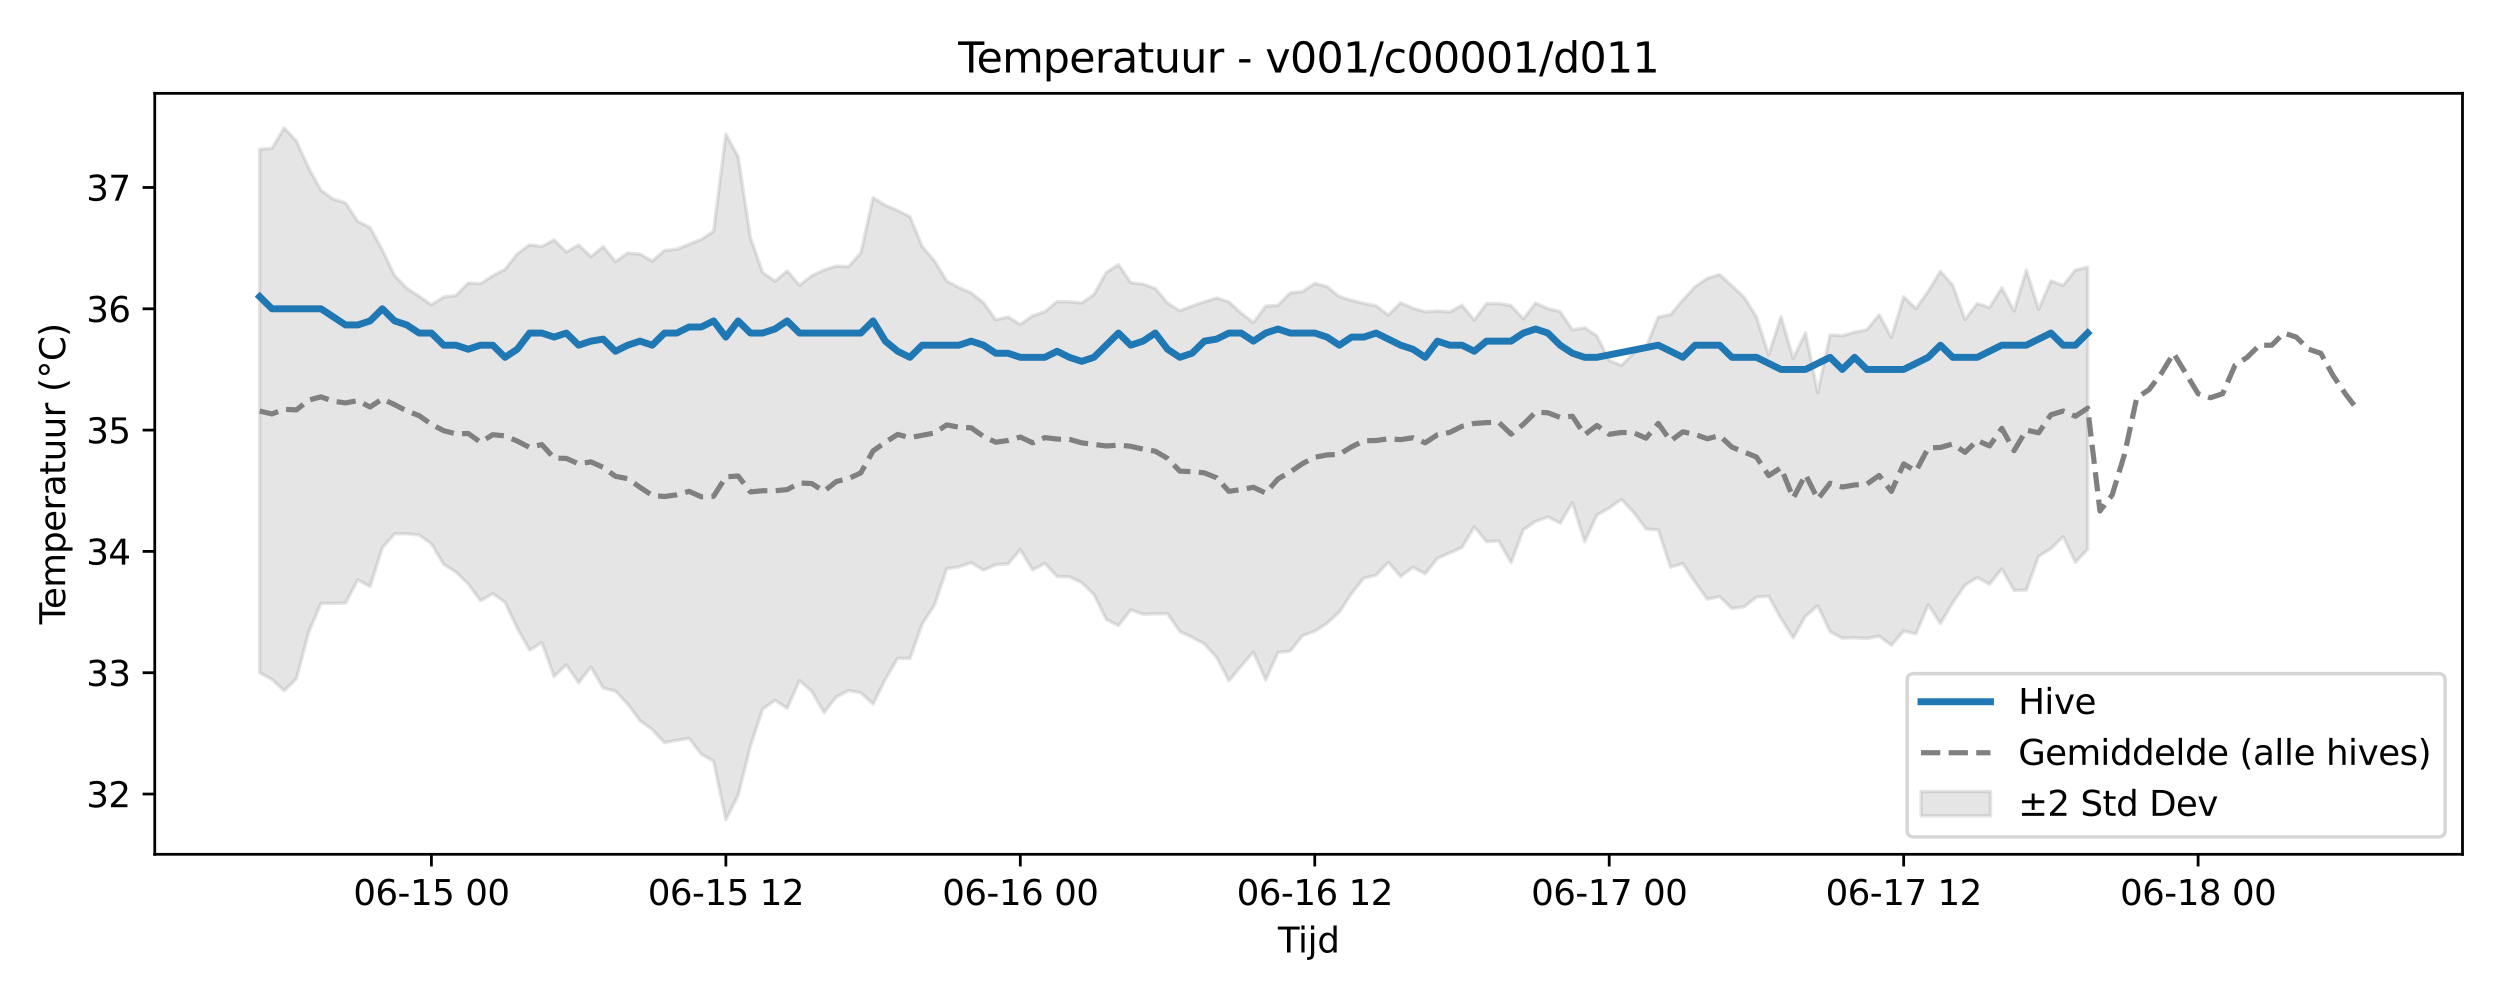 <?xml version="1.0" encoding="utf-8" standalone="no"?>
<!DOCTYPE svg PUBLIC "-//W3C//DTD SVG 1.1//EN"
  "http://www.w3.org/Graphics/SVG/1.1/DTD/svg11.dtd">
<svg xmlns:xlink="http://www.w3.org/1999/xlink" width="720pt" height="288pt" viewBox="0 0 720 288" xmlns="http://www.w3.org/2000/svg" version="1.1">
 <defs>
  <style type="text/css">*{stroke-linejoin: round; stroke-linecap: butt}</style>
 </defs>
 <g id="figure_1">
  <g id="patch_1">
   <path d="M 0 288 
L 720 288 
L 720 0 
L 0 0 
z
" style="fill: #ffffff"/>
  </g>
  <g id="axes_1">
   <g id="patch_2">
    <path d="M 44.57 246.04 
L 709.2 246.04 
L 709.2 26.88 
L 44.57 26.88 
z
" style="fill: #ffffff"/>
   </g>
   <g id="FillBetweenPolyCollection_1">
    <defs>
     <path id="mb09efc25fb" d="M 74.78 -245 
L 74.78 -94.245 
L 78.314 -92.317 
L 81.847 -89.085 
L 85.381 -92.553 
L 88.914 -105.993 
L 92.447 -114.218 
L 95.981 -114.231 
L 99.514 -114.32 
L 103.048 -120.994 
L 106.581 -119.094 
L 110.114 -130.238 
L 113.648 -134.29 
L 117.181 -134.255 
L 120.714 -133.932 
L 124.248 -131.358 
L 127.781 -125.472 
L 131.315 -123.236 
L 134.848 -119.826 
L 138.381 -114.977 
L 141.915 -117.032 
L 145.448 -114.53 
L 148.982 -107.052 
L 152.515 -100.796 
L 156.048 -102.907 
L 159.582 -93.21 
L 163.115 -96.537 
L 166.649 -91.352 
L 170.182 -95.898 
L 173.715 -89.835 
L 177.249 -88.978 
L 180.782 -85.218 
L 184.315 -80.486 
L 187.849 -77.875 
L 191.382 -74.112 
L 194.916 -74.775 
L 198.449 -75.357 
L 201.982 -70.788 
L 205.516 -68.779 
L 209.049 -51.922 
L 212.583 -58.914 
L 216.116 -73.061 
L 219.649 -83.819 
L 223.183 -86.3 
L 226.716 -84.027 
L 230.249 -91.982 
L 233.783 -88.906 
L 237.316 -82.775 
L 240.85 -87.267 
L 244.383 -89.108 
L 247.916 -88.477 
L 251.45 -85.248 
L 254.983 -92.387 
L 258.517 -98.426 
L 262.05 -98.333 
L 265.583 -108.265 
L 269.117 -113.714 
L 272.65 -124.188 
L 276.183 -124.741 
L 279.717 -125.943 
L 283.25 -123.798 
L 286.784 -125.366 
L 290.317 -125.588 
L 293.85 -129.702 
L 297.384 -123.905 
L 300.917 -125.726 
L 304.451 -121.97 
L 307.984 -121.858 
L 311.517 -120.21 
L 315.051 -116.797 
L 318.584 -109.618 
L 322.118 -107.817 
L 325.651 -112.35 
L 329.184 -111.104 
L 332.718 -111.187 
L 336.251 -111.259 
L 339.784 -106.138 
L 343.318 -104.463 
L 346.851 -102.561 
L 350.385 -98.648 
L 353.918 -91.933 
L 357.451 -96.167 
L 360.985 -100.224 
L 364.518 -92.16 
L 368.052 -100.081 
L 371.585 -100.492 
L 375.118 -104.933 
L 378.652 -106.219 
L 382.185 -108.504 
L 385.718 -111.701 
L 389.252 -117.094 
L 392.785 -121.489 
L 396.319 -122.353 
L 399.852 -126.028 
L 403.385 -121.982 
L 406.919 -124.625 
L 410.452 -122.761 
L 413.986 -127.187 
L 417.519 -128.793 
L 421.052 -130.325 
L 424.586 -136.258 
L 428.119 -132.026 
L 431.652 -132.184 
L 435.186 -125.945 
L 438.719 -135.432 
L 442.253 -137.843 
L 445.786 -139.123 
L 449.319 -137.322 
L 452.853 -143.262 
L 456.386 -132.006 
L 459.92 -139.687 
L 463.453 -141.66 
L 466.986 -144.156 
L 470.52 -140.409 
L 474.053 -135.658 
L 477.587 -135.39 
L 481.12 -124.654 
L 484.653 -125.673 
L 488.187 -120.326 
L 491.72 -115.435 
L 495.253 -116.179 
L 498.787 -112.758 
L 502.32 -113.238 
L 505.854 -116.039 
L 509.387 -116.266 
L 512.92 -109.874 
L 516.454 -104.283 
L 519.987 -110.534 
L 523.521 -113.545 
L 527.054 -106.123 
L 530.587 -104.189 
L 534.121 -104.322 
L 537.654 -104.125 
L 541.187 -104.801 
L 544.721 -102.144 
L 548.254 -106.267 
L 551.788 -105.467 
L 555.321 -113.854 
L 558.854 -108.419 
L 562.388 -114.421 
L 565.921 -119.462 
L 569.455 -121.682 
L 572.988 -119.754 
L 576.521 -124.136 
L 580.055 -117.962 
L 583.588 -118.056 
L 587.121 -127.798 
L 590.655 -129.999 
L 594.188 -133.421 
L 597.722 -126.031 
L 601.255 -129.847 
L 601.255 -211.062 
L 601.255 -211.062 
L 597.722 -210.22 
L 594.188 -205.824 
L 590.655 -207.083 
L 587.121 -198.914 
L 583.588 -210.209 
L 580.055 -198.464 
L 576.521 -205.127 
L 572.988 -199.389 
L 569.455 -200.593 
L 565.921 -195.992 
L 562.388 -205.858 
L 558.854 -209.864 
L 555.321 -204.096 
L 551.788 -199.118 
L 548.254 -202.533 
L 544.721 -190.795 
L 541.187 -197.344 
L 537.654 -193.029 
L 534.121 -192.333 
L 530.587 -191.301 
L 527.054 -191.53 
L 523.521 -174.93 
L 519.987 -192.11 
L 516.454 -184.775 
L 512.92 -196.763 
L 509.387 -185.795 
L 505.854 -196.754 
L 502.32 -202.383 
L 498.787 -205.691 
L 495.253 -208.925 
L 491.72 -207.839 
L 488.187 -205.444 
L 484.653 -201.594 
L 481.12 -197.4 
L 477.587 -196.701 
L 474.053 -187.948 
L 470.52 -186.304 
L 466.986 -182.75 
L 463.453 -184.179 
L 459.92 -191.24 
L 456.386 -193.597 
L 452.853 -192.989 
L 449.319 -198.263 
L 445.786 -199.124 
L 442.253 -200.737 
L 438.719 -196.161 
L 435.186 -199.991 
L 431.652 -200.573 
L 428.119 -200.565 
L 424.586 -195.834 
L 421.052 -200.102 
L 417.519 -198.141 
L 413.986 -198.417 
L 410.452 -198.184 
L 406.919 -199.231 
L 403.385 -200.793 
L 399.852 -197.246 
L 396.319 -199.923 
L 392.785 -200.62 
L 389.252 -201.522 
L 385.718 -202.589 
L 382.185 -205.454 
L 378.652 -206.408 
L 375.118 -204.033 
L 371.585 -203.65 
L 368.052 -200.068 
L 364.518 -199.836 
L 360.985 -195.1 
L 357.451 -197.826 
L 353.918 -201.062 
L 350.385 -202.166 
L 346.851 -201.081 
L 343.318 -199.844 
L 339.784 -198.503 
L 336.251 -200.702 
L 332.718 -204.933 
L 329.184 -206.181 
L 325.651 -206.598 
L 322.118 -211.797 
L 318.584 -209.496 
L 315.051 -203.149 
L 311.517 -200.735 
L 307.984 -201.083 
L 304.451 -201.137 
L 300.917 -198.214 
L 297.384 -197.039 
L 293.85 -194.57 
L 290.317 -196.688 
L 286.784 -195.911 
L 283.25 -200.807 
L 279.717 -203.653 
L 276.183 -205.188 
L 272.65 -207.072 
L 269.117 -212.887 
L 265.583 -217.006 
L 262.05 -225.607 
L 258.517 -227.343 
L 254.983 -228.891 
L 251.45 -231.038 
L 247.916 -215.165 
L 244.383 -211.207 
L 240.85 -211.384 
L 237.316 -210.22 
L 233.783 -208.58 
L 230.249 -205.837 
L 226.716 -209.966 
L 223.183 -207.028 
L 219.649 -209.508 
L 216.116 -219.601 
L 212.583 -242.898 
L 209.049 -249.391 
L 205.516 -221.387 
L 201.982 -219.046 
L 198.449 -217.638 
L 194.916 -216.223 
L 191.382 -215.888 
L 187.849 -212.791 
L 184.315 -214.838 
L 180.782 -215.096 
L 177.249 -212.668 
L 173.715 -216.968 
L 170.182 -214.066 
L 166.649 -217.448 
L 163.115 -215.424 
L 159.582 -218.917 
L 156.048 -217.04 
L 152.515 -217.487 
L 148.982 -214.891 
L 145.448 -210.408 
L 141.915 -208.571 
L 138.381 -206.301 
L 134.848 -206.498 
L 131.315 -202.866 
L 127.781 -202.46 
L 124.248 -200.235 
L 120.714 -202.652 
L 117.181 -204.99 
L 113.648 -208.615 
L 110.114 -215.995 
L 106.581 -222.481 
L 103.048 -224.241 
L 99.514 -229.584 
L 95.981 -230.671 
L 92.447 -233.18 
L 88.914 -239.574 
L 85.381 -247.357 
L 81.847 -251.158 
L 78.314 -245.264 
L 74.78 -245 
z
" style="stroke: #808080; stroke-opacity: 0.2"/>
    </defs>
    <g clip-path="url(#p3f0538130b)">
     <use xlink:href="#mb09efc25fb" x="0" y="288" style="fill: #808080; fill-opacity: 0.2; stroke: #808080; stroke-opacity: 0.2"/>
    </g>
   </g>
   <g id="matplotlib.axis_1">
    <g id="xtick_1">
     <g id="line2d_1">
      <defs>
       <path id="m8f39a40b1d" d="M 0 0 
L 0 3.5 
" style="stroke: #000000; stroke-width: 0.8"/>
      </defs>
      <g>
       <use xlink:href="#m8f39a40b1d" x="124.248" y="246.04" style="stroke: #000000; stroke-width: 0.8"/>
      </g>
     </g>
     <g id="text_1">
      <!-- 06-15 00 -->
      <g transform="translate(101.767 260.638) scale(0.1 -0.1)">
       <defs>
        <path id="DejaVuSans-30" d="M 2034 4250 
Q 1547 4250 1301 3770 
Q 1056 3291 1056 2328 
Q 1056 1369 1301 889 
Q 1547 409 2034 409 
Q 2525 409 2770 889 
Q 3016 1369 3016 2328 
Q 3016 3291 2770 3770 
Q 2525 4250 2034 4250 
z
M 2034 4750 
Q 2819 4750 3233 4129 
Q 3647 3509 3647 2328 
Q 3647 1150 3233 529 
Q 2819 -91 2034 -91 
Q 1250 -91 836 529 
Q 422 1150 422 2328 
Q 422 3509 836 4129 
Q 1250 4750 2034 4750 
z
" transform="scale(0.016)"/>
        <path id="DejaVuSans-36" d="M 2113 2584 
Q 1688 2584 1439 2293 
Q 1191 2003 1191 1497 
Q 1191 994 1439 701 
Q 1688 409 2113 409 
Q 2538 409 2786 701 
Q 3034 994 3034 1497 
Q 3034 2003 2786 2293 
Q 2538 2584 2113 2584 
z
M 3366 4563 
L 3366 3988 
Q 3128 4100 2886 4159 
Q 2644 4219 2406 4219 
Q 1781 4219 1451 3797 
Q 1122 3375 1075 2522 
Q 1259 2794 1537 2939 
Q 1816 3084 2150 3084 
Q 2853 3084 3261 2657 
Q 3669 2231 3669 1497 
Q 3669 778 3244 343 
Q 2819 -91 2113 -91 
Q 1303 -91 875 529 
Q 447 1150 447 2328 
Q 447 3434 972 4092 
Q 1497 4750 2381 4750 
Q 2619 4750 2861 4703 
Q 3103 4656 3366 4563 
z
" transform="scale(0.016)"/>
        <path id="DejaVuSans-2d" d="M 313 2009 
L 1997 2009 
L 1997 1497 
L 313 1497 
L 313 2009 
z
" transform="scale(0.016)"/>
        <path id="DejaVuSans-31" d="M 794 531 
L 1825 531 
L 1825 4091 
L 703 3866 
L 703 4441 
L 1819 4666 
L 2450 4666 
L 2450 531 
L 3481 531 
L 3481 0 
L 794 0 
L 794 531 
z
" transform="scale(0.016)"/>
        <path id="DejaVuSans-35" d="M 691 4666 
L 3169 4666 
L 3169 4134 
L 1269 4134 
L 1269 2991 
Q 1406 3038 1543 3061 
Q 1681 3084 1819 3084 
Q 2600 3084 3056 2656 
Q 3513 2228 3513 1497 
Q 3513 744 3044 326 
Q 2575 -91 1722 -91 
Q 1428 -91 1123 -41 
Q 819 9 494 109 
L 494 744 
Q 775 591 1075 516 
Q 1375 441 1709 441 
Q 2250 441 2565 725 
Q 2881 1009 2881 1497 
Q 2881 1984 2565 2268 
Q 2250 2553 1709 2553 
Q 1456 2553 1204 2497 
Q 953 2441 691 2322 
L 691 4666 
z
" transform="scale(0.016)"/>
        <path id="DejaVuSans-20" transform="scale(0.016)"/>
       </defs>
       <use xlink:href="#DejaVuSans-30"/>
       <use xlink:href="#DejaVuSans-36" transform="translate(63.623 0)"/>
       <use xlink:href="#DejaVuSans-2d" transform="translate(127.246 0)"/>
       <use xlink:href="#DejaVuSans-31" transform="translate(163.33 0)"/>
       <use xlink:href="#DejaVuSans-35" transform="translate(226.953 0)"/>
       <use xlink:href="#DejaVuSans-20" transform="translate(290.576 0)"/>
       <use xlink:href="#DejaVuSans-30" transform="translate(322.363 0)"/>
       <use xlink:href="#DejaVuSans-30" transform="translate(385.986 0)"/>
      </g>
     </g>
    </g>
    <g id="xtick_2">
     <g id="line2d_2">
      <g>
       <use xlink:href="#m8f39a40b1d" x="209.049" y="246.04" style="stroke: #000000; stroke-width: 0.8"/>
      </g>
     </g>
     <g id="text_2">
      <!-- 06-15 12 -->
      <g transform="translate(186.569 260.638) scale(0.1 -0.1)">
       <defs>
        <path id="DejaVuSans-32" d="M 1228 531 
L 3431 531 
L 3431 0 
L 469 0 
L 469 531 
Q 828 903 1448 1529 
Q 2069 2156 2228 2338 
Q 2531 2678 2651 2914 
Q 2772 3150 2772 3378 
Q 2772 3750 2511 3984 
Q 2250 4219 1831 4219 
Q 1534 4219 1204 4116 
Q 875 4013 500 3803 
L 500 4441 
Q 881 4594 1212 4672 
Q 1544 4750 1819 4750 
Q 2544 4750 2975 4387 
Q 3406 4025 3406 3419 
Q 3406 3131 3298 2873 
Q 3191 2616 2906 2266 
Q 2828 2175 2409 1742 
Q 1991 1309 1228 531 
z
" transform="scale(0.016)"/>
       </defs>
       <use xlink:href="#DejaVuSans-30"/>
       <use xlink:href="#DejaVuSans-36" transform="translate(63.623 0)"/>
       <use xlink:href="#DejaVuSans-2d" transform="translate(127.246 0)"/>
       <use xlink:href="#DejaVuSans-31" transform="translate(163.33 0)"/>
       <use xlink:href="#DejaVuSans-35" transform="translate(226.953 0)"/>
       <use xlink:href="#DejaVuSans-20" transform="translate(290.576 0)"/>
       <use xlink:href="#DejaVuSans-31" transform="translate(322.363 0)"/>
       <use xlink:href="#DejaVuSans-32" transform="translate(385.986 0)"/>
      </g>
     </g>
    </g>
    <g id="xtick_3">
     <g id="line2d_3">
      <g>
       <use xlink:href="#m8f39a40b1d" x="293.85" y="246.04" style="stroke: #000000; stroke-width: 0.8"/>
      </g>
     </g>
     <g id="text_3">
      <!-- 06-16 00 -->
      <g transform="translate(271.37 260.638) scale(0.1 -0.1)">
       <use xlink:href="#DejaVuSans-30"/>
       <use xlink:href="#DejaVuSans-36" transform="translate(63.623 0)"/>
       <use xlink:href="#DejaVuSans-2d" transform="translate(127.246 0)"/>
       <use xlink:href="#DejaVuSans-31" transform="translate(163.33 0)"/>
       <use xlink:href="#DejaVuSans-36" transform="translate(226.953 0)"/>
       <use xlink:href="#DejaVuSans-20" transform="translate(290.576 0)"/>
       <use xlink:href="#DejaVuSans-30" transform="translate(322.363 0)"/>
       <use xlink:href="#DejaVuSans-30" transform="translate(385.986 0)"/>
      </g>
     </g>
    </g>
    <g id="xtick_4">
     <g id="line2d_4">
      <g>
       <use xlink:href="#m8f39a40b1d" x="378.652" y="246.04" style="stroke: #000000; stroke-width: 0.8"/>
      </g>
     </g>
     <g id="text_4">
      <!-- 06-16 12 -->
      <g transform="translate(356.171 260.638) scale(0.1 -0.1)">
       <use xlink:href="#DejaVuSans-30"/>
       <use xlink:href="#DejaVuSans-36" transform="translate(63.623 0)"/>
       <use xlink:href="#DejaVuSans-2d" transform="translate(127.246 0)"/>
       <use xlink:href="#DejaVuSans-31" transform="translate(163.33 0)"/>
       <use xlink:href="#DejaVuSans-36" transform="translate(226.953 0)"/>
       <use xlink:href="#DejaVuSans-20" transform="translate(290.576 0)"/>
       <use xlink:href="#DejaVuSans-31" transform="translate(322.363 0)"/>
       <use xlink:href="#DejaVuSans-32" transform="translate(385.986 0)"/>
      </g>
     </g>
    </g>
    <g id="xtick_5">
     <g id="line2d_5">
      <g>
       <use xlink:href="#m8f39a40b1d" x="463.453" y="246.04" style="stroke: #000000; stroke-width: 0.8"/>
      </g>
     </g>
     <g id="text_5">
      <!-- 06-17 00 -->
      <g transform="translate(440.973 260.638) scale(0.1 -0.1)">
       <defs>
        <path id="DejaVuSans-37" d="M 525 4666 
L 3525 4666 
L 3525 4397 
L 1831 0 
L 1172 0 
L 2766 4134 
L 525 4134 
L 525 4666 
z
" transform="scale(0.016)"/>
       </defs>
       <use xlink:href="#DejaVuSans-30"/>
       <use xlink:href="#DejaVuSans-36" transform="translate(63.623 0)"/>
       <use xlink:href="#DejaVuSans-2d" transform="translate(127.246 0)"/>
       <use xlink:href="#DejaVuSans-31" transform="translate(163.33 0)"/>
       <use xlink:href="#DejaVuSans-37" transform="translate(226.953 0)"/>
       <use xlink:href="#DejaVuSans-20" transform="translate(290.576 0)"/>
       <use xlink:href="#DejaVuSans-30" transform="translate(322.363 0)"/>
       <use xlink:href="#DejaVuSans-30" transform="translate(385.986 0)"/>
      </g>
     </g>
    </g>
    <g id="xtick_6">
     <g id="line2d_6">
      <g>
       <use xlink:href="#m8f39a40b1d" x="548.254" y="246.04" style="stroke: #000000; stroke-width: 0.8"/>
      </g>
     </g>
     <g id="text_6">
      <!-- 06-17 12 -->
      <g transform="translate(525.774 260.638) scale(0.1 -0.1)">
       <use xlink:href="#DejaVuSans-30"/>
       <use xlink:href="#DejaVuSans-36" transform="translate(63.623 0)"/>
       <use xlink:href="#DejaVuSans-2d" transform="translate(127.246 0)"/>
       <use xlink:href="#DejaVuSans-31" transform="translate(163.33 0)"/>
       <use xlink:href="#DejaVuSans-37" transform="translate(226.953 0)"/>
       <use xlink:href="#DejaVuSans-20" transform="translate(290.576 0)"/>
       <use xlink:href="#DejaVuSans-31" transform="translate(322.363 0)"/>
       <use xlink:href="#DejaVuSans-32" transform="translate(385.986 0)"/>
      </g>
     </g>
    </g>
    <g id="xtick_7">
     <g id="line2d_7">
      <g>
       <use xlink:href="#m8f39a40b1d" x="633.056" y="246.04" style="stroke: #000000; stroke-width: 0.8"/>
      </g>
     </g>
     <g id="text_7">
      <!-- 06-18 00 -->
      <g transform="translate(610.575 260.638) scale(0.1 -0.1)">
       <defs>
        <path id="DejaVuSans-38" d="M 2034 2216 
Q 1584 2216 1326 1975 
Q 1069 1734 1069 1313 
Q 1069 891 1326 650 
Q 1584 409 2034 409 
Q 2484 409 2743 651 
Q 3003 894 3003 1313 
Q 3003 1734 2745 1975 
Q 2488 2216 2034 2216 
z
M 1403 2484 
Q 997 2584 770 2862 
Q 544 3141 544 3541 
Q 544 4100 942 4425 
Q 1341 4750 2034 4750 
Q 2731 4750 3128 4425 
Q 3525 4100 3525 3541 
Q 3525 3141 3298 2862 
Q 3072 2584 2669 2484 
Q 3125 2378 3379 2068 
Q 3634 1759 3634 1313 
Q 3634 634 3220 271 
Q 2806 -91 2034 -91 
Q 1263 -91 848 271 
Q 434 634 434 1313 
Q 434 1759 690 2068 
Q 947 2378 1403 2484 
z
M 1172 3481 
Q 1172 3119 1398 2916 
Q 1625 2713 2034 2713 
Q 2441 2713 2670 2916 
Q 2900 3119 2900 3481 
Q 2900 3844 2670 4047 
Q 2441 4250 2034 4250 
Q 1625 4250 1398 4047 
Q 1172 3844 1172 3481 
z
" transform="scale(0.016)"/>
       </defs>
       <use xlink:href="#DejaVuSans-30"/>
       <use xlink:href="#DejaVuSans-36" transform="translate(63.623 0)"/>
       <use xlink:href="#DejaVuSans-2d" transform="translate(127.246 0)"/>
       <use xlink:href="#DejaVuSans-31" transform="translate(163.33 0)"/>
       <use xlink:href="#DejaVuSans-38" transform="translate(226.953 0)"/>
       <use xlink:href="#DejaVuSans-20" transform="translate(290.576 0)"/>
       <use xlink:href="#DejaVuSans-30" transform="translate(322.363 0)"/>
       <use xlink:href="#DejaVuSans-30" transform="translate(385.986 0)"/>
      </g>
     </g>
    </g>
    <g id="text_8">
     <!-- Tijd -->
     <g transform="translate(368.035 274.317) scale(0.1 -0.1)">
      <defs>
       <path id="DejaVuSans-54" d="M -19 4666 
L 3928 4666 
L 3928 4134 
L 2272 4134 
L 2272 0 
L 1638 0 
L 1638 4134 
L -19 4134 
L -19 4666 
z
" transform="scale(0.016)"/>
       <path id="DejaVuSans-69" d="M 603 3500 
L 1178 3500 
L 1178 0 
L 603 0 
L 603 3500 
z
M 603 4863 
L 1178 4863 
L 1178 4134 
L 603 4134 
L 603 4863 
z
" transform="scale(0.016)"/>
       <path id="DejaVuSans-6a" d="M 603 3500 
L 1178 3500 
L 1178 -63 
Q 1178 -731 923 -1031 
Q 669 -1331 103 -1331 
L -116 -1331 
L -116 -844 
L 38 -844 
Q 366 -844 484 -692 
Q 603 -541 603 -63 
L 603 3500 
z
M 603 4863 
L 1178 4863 
L 1178 4134 
L 603 4134 
L 603 4863 
z
" transform="scale(0.016)"/>
       <path id="DejaVuSans-64" d="M 2906 2969 
L 2906 4863 
L 3481 4863 
L 3481 0 
L 2906 0 
L 2906 525 
Q 2725 213 2448 61 
Q 2172 -91 1784 -91 
Q 1150 -91 751 415 
Q 353 922 353 1747 
Q 353 2572 751 3078 
Q 1150 3584 1784 3584 
Q 2172 3584 2448 3432 
Q 2725 3281 2906 2969 
z
M 947 1747 
Q 947 1113 1208 752 
Q 1469 391 1925 391 
Q 2381 391 2643 752 
Q 2906 1113 2906 1747 
Q 2906 2381 2643 2742 
Q 2381 3103 1925 3103 
Q 1469 3103 1208 2742 
Q 947 2381 947 1747 
z
" transform="scale(0.016)"/>
      </defs>
      <use xlink:href="#DejaVuSans-54"/>
      <use xlink:href="#DejaVuSans-69" transform="translate(57.959 0)"/>
      <use xlink:href="#DejaVuSans-6a" transform="translate(85.742 0)"/>
      <use xlink:href="#DejaVuSans-64" transform="translate(113.525 0)"/>
     </g>
    </g>
   </g>
   <g id="matplotlib.axis_2">
    <g id="ytick_1">
     <g id="line2d_8">
      <defs>
       <path id="m3d59a96d17" d="M 0 0 
L -3.5 0 
" style="stroke: #000000; stroke-width: 0.8"/>
      </defs>
      <g>
       <use xlink:href="#m3d59a96d17" x="44.57" y="228.68" style="stroke: #000000; stroke-width: 0.8"/>
      </g>
     </g>
     <g id="text_9">
      <!-- 32 -->
      <g transform="translate(24.845 232.48) scale(0.1 -0.1)">
       <defs>
        <path id="DejaVuSans-33" d="M 2597 2516 
Q 3050 2419 3304 2112 
Q 3559 1806 3559 1356 
Q 3559 666 3084 287 
Q 2609 -91 1734 -91 
Q 1441 -91 1130 -33 
Q 819 25 488 141 
L 488 750 
Q 750 597 1062 519 
Q 1375 441 1716 441 
Q 2309 441 2620 675 
Q 2931 909 2931 1356 
Q 2931 1769 2642 2001 
Q 2353 2234 1838 2234 
L 1294 2234 
L 1294 2753 
L 1863 2753 
Q 2328 2753 2575 2939 
Q 2822 3125 2822 3475 
Q 2822 3834 2567 4026 
Q 2313 4219 1838 4219 
Q 1578 4219 1281 4162 
Q 984 4106 628 3988 
L 628 4550 
Q 988 4650 1302 4700 
Q 1616 4750 1894 4750 
Q 2613 4750 3031 4423 
Q 3450 4097 3450 3541 
Q 3450 3153 3228 2886 
Q 3006 2619 2597 2516 
z
" transform="scale(0.016)"/>
       </defs>
       <use xlink:href="#DejaVuSans-33"/>
       <use xlink:href="#DejaVuSans-32" transform="translate(63.623 0)"/>
      </g>
     </g>
    </g>
    <g id="ytick_2">
     <g id="line2d_9">
      <g>
       <use xlink:href="#m3d59a96d17" x="44.57" y="193.743" style="stroke: #000000; stroke-width: 0.8"/>
      </g>
     </g>
     <g id="text_10">
      <!-- 33 -->
      <g transform="translate(24.845 197.542) scale(0.1 -0.1)">
       <use xlink:href="#DejaVuSans-33"/>
       <use xlink:href="#DejaVuSans-33" transform="translate(63.623 0)"/>
      </g>
     </g>
    </g>
    <g id="ytick_3">
     <g id="line2d_10">
      <g>
       <use xlink:href="#m3d59a96d17" x="44.57" y="158.805" style="stroke: #000000; stroke-width: 0.8"/>
      </g>
     </g>
     <g id="text_11">
      <!-- 34 -->
      <g transform="translate(24.845 162.604) scale(0.1 -0.1)">
       <defs>
        <path id="DejaVuSans-34" d="M 2419 4116 
L 825 1625 
L 2419 1625 
L 2419 4116 
z
M 2253 4666 
L 3047 4666 
L 3047 1625 
L 3713 1625 
L 3713 1100 
L 3047 1100 
L 3047 0 
L 2419 0 
L 2419 1100 
L 313 1100 
L 313 1709 
L 2253 4666 
z
" transform="scale(0.016)"/>
       </defs>
       <use xlink:href="#DejaVuSans-33"/>
       <use xlink:href="#DejaVuSans-34" transform="translate(63.623 0)"/>
      </g>
     </g>
    </g>
    <g id="ytick_4">
     <g id="line2d_11">
      <g>
       <use xlink:href="#m3d59a96d17" x="44.57" y="123.867" style="stroke: #000000; stroke-width: 0.8"/>
      </g>
     </g>
     <g id="text_12">
      <!-- 35 -->
      <g transform="translate(24.845 127.667) scale(0.1 -0.1)">
       <use xlink:href="#DejaVuSans-33"/>
       <use xlink:href="#DejaVuSans-35" transform="translate(63.623 0)"/>
      </g>
     </g>
    </g>
    <g id="ytick_5">
     <g id="line2d_12">
      <g>
       <use xlink:href="#m3d59a96d17" x="44.57" y="88.93" style="stroke: #000000; stroke-width: 0.8"/>
      </g>
     </g>
     <g id="text_13">
      <!-- 36 -->
      <g transform="translate(24.845 92.729) scale(0.1 -0.1)">
       <use xlink:href="#DejaVuSans-33"/>
       <use xlink:href="#DejaVuSans-36" transform="translate(63.623 0)"/>
      </g>
     </g>
    </g>
    <g id="ytick_6">
     <g id="line2d_13">
      <g>
       <use xlink:href="#m3d59a96d17" x="44.57" y="53.992" style="stroke: #000000; stroke-width: 0.8"/>
      </g>
     </g>
     <g id="text_14">
      <!-- 37 -->
      <g transform="translate(24.845 57.792) scale(0.1 -0.1)">
       <use xlink:href="#DejaVuSans-33"/>
       <use xlink:href="#DejaVuSans-37" transform="translate(63.623 0)"/>
      </g>
     </g>
    </g>
    <g id="text_15">
     <!-- Temperatuur (°C) -->
     <g transform="translate(18.765 179.816) rotate(-90) scale(0.1 -0.1)">
      <defs>
       <path id="DejaVuSans-65" d="M 3597 1894 
L 3597 1613 
L 953 1613 
Q 991 1019 1311 708 
Q 1631 397 2203 397 
Q 2534 397 2845 478 
Q 3156 559 3463 722 
L 3463 178 
Q 3153 47 2828 -22 
Q 2503 -91 2169 -91 
Q 1331 -91 842 396 
Q 353 884 353 1716 
Q 353 2575 817 3079 
Q 1281 3584 2069 3584 
Q 2775 3584 3186 3129 
Q 3597 2675 3597 1894 
z
M 3022 2063 
Q 3016 2534 2758 2815 
Q 2500 3097 2075 3097 
Q 1594 3097 1305 2825 
Q 1016 2553 972 2059 
L 3022 2063 
z
" transform="scale(0.016)"/>
       <path id="DejaVuSans-6d" d="M 3328 2828 
Q 3544 3216 3844 3400 
Q 4144 3584 4550 3584 
Q 5097 3584 5394 3201 
Q 5691 2819 5691 2113 
L 5691 0 
L 5113 0 
L 5113 2094 
Q 5113 2597 4934 2840 
Q 4756 3084 4391 3084 
Q 3944 3084 3684 2787 
Q 3425 2491 3425 1978 
L 3425 0 
L 2847 0 
L 2847 2094 
Q 2847 2600 2669 2842 
Q 2491 3084 2119 3084 
Q 1678 3084 1418 2786 
Q 1159 2488 1159 1978 
L 1159 0 
L 581 0 
L 581 3500 
L 1159 3500 
L 1159 2956 
Q 1356 3278 1631 3431 
Q 1906 3584 2284 3584 
Q 2666 3584 2933 3390 
Q 3200 3197 3328 2828 
z
" transform="scale(0.016)"/>
       <path id="DejaVuSans-70" d="M 1159 525 
L 1159 -1331 
L 581 -1331 
L 581 3500 
L 1159 3500 
L 1159 2969 
Q 1341 3281 1617 3432 
Q 1894 3584 2278 3584 
Q 2916 3584 3314 3078 
Q 3713 2572 3713 1747 
Q 3713 922 3314 415 
Q 2916 -91 2278 -91 
Q 1894 -91 1617 61 
Q 1341 213 1159 525 
z
M 3116 1747 
Q 3116 2381 2855 2742 
Q 2594 3103 2138 3103 
Q 1681 3103 1420 2742 
Q 1159 2381 1159 1747 
Q 1159 1113 1420 752 
Q 1681 391 2138 391 
Q 2594 391 2855 752 
Q 3116 1113 3116 1747 
z
" transform="scale(0.016)"/>
       <path id="DejaVuSans-72" d="M 2631 2963 
Q 2534 3019 2420 3045 
Q 2306 3072 2169 3072 
Q 1681 3072 1420 2755 
Q 1159 2438 1159 1844 
L 1159 0 
L 581 0 
L 581 3500 
L 1159 3500 
L 1159 2956 
Q 1341 3275 1631 3429 
Q 1922 3584 2338 3584 
Q 2397 3584 2469 3576 
Q 2541 3569 2628 3553 
L 2631 2963 
z
" transform="scale(0.016)"/>
       <path id="DejaVuSans-61" d="M 2194 1759 
Q 1497 1759 1228 1600 
Q 959 1441 959 1056 
Q 959 750 1161 570 
Q 1363 391 1709 391 
Q 2188 391 2477 730 
Q 2766 1069 2766 1631 
L 2766 1759 
L 2194 1759 
z
M 3341 1997 
L 3341 0 
L 2766 0 
L 2766 531 
Q 2569 213 2275 61 
Q 1981 -91 1556 -91 
Q 1019 -91 701 211 
Q 384 513 384 1019 
Q 384 1609 779 1909 
Q 1175 2209 1959 2209 
L 2766 2209 
L 2766 2266 
Q 2766 2663 2505 2880 
Q 2244 3097 1772 3097 
Q 1472 3097 1187 3025 
Q 903 2953 641 2809 
L 641 3341 
Q 956 3463 1253 3523 
Q 1550 3584 1831 3584 
Q 2591 3584 2966 3190 
Q 3341 2797 3341 1997 
z
" transform="scale(0.016)"/>
       <path id="DejaVuSans-74" d="M 1172 4494 
L 1172 3500 
L 2356 3500 
L 2356 3053 
L 1172 3053 
L 1172 1153 
Q 1172 725 1289 603 
Q 1406 481 1766 481 
L 2356 481 
L 2356 0 
L 1766 0 
Q 1100 0 847 248 
Q 594 497 594 1153 
L 594 3053 
L 172 3053 
L 172 3500 
L 594 3500 
L 594 4494 
L 1172 4494 
z
" transform="scale(0.016)"/>
       <path id="DejaVuSans-75" d="M 544 1381 
L 544 3500 
L 1119 3500 
L 1119 1403 
Q 1119 906 1312 657 
Q 1506 409 1894 409 
Q 2359 409 2629 706 
Q 2900 1003 2900 1516 
L 2900 3500 
L 3475 3500 
L 3475 0 
L 2900 0 
L 2900 538 
Q 2691 219 2414 64 
Q 2138 -91 1772 -91 
Q 1169 -91 856 284 
Q 544 659 544 1381 
z
M 1991 3584 
L 1991 3584 
z
" transform="scale(0.016)"/>
       <path id="DejaVuSans-28" d="M 1984 4856 
Q 1566 4138 1362 3434 
Q 1159 2731 1159 2009 
Q 1159 1288 1364 580 
Q 1569 -128 1984 -844 
L 1484 -844 
Q 1016 -109 783 600 
Q 550 1309 550 2009 
Q 550 2706 781 3412 
Q 1013 4119 1484 4856 
L 1984 4856 
z
" transform="scale(0.016)"/>
       <path id="DejaVuSans-b0" d="M 1600 4347 
Q 1350 4347 1178 4173 
Q 1006 4000 1006 3750 
Q 1006 3503 1178 3333 
Q 1350 3163 1600 3163 
Q 1850 3163 2022 3333 
Q 2194 3503 2194 3750 
Q 2194 3997 2020 4172 
Q 1847 4347 1600 4347 
z
M 1600 4750 
Q 1800 4750 1984 4673 
Q 2169 4597 2303 4453 
Q 2447 4313 2519 4134 
Q 2591 3956 2591 3750 
Q 2591 3338 2302 3052 
Q 2013 2766 1594 2766 
Q 1172 2766 890 3047 
Q 609 3328 609 3750 
Q 609 4169 896 4459 
Q 1184 4750 1600 4750 
z
" transform="scale(0.016)"/>
       <path id="DejaVuSans-43" d="M 4122 4306 
L 4122 3641 
Q 3803 3938 3442 4084 
Q 3081 4231 2675 4231 
Q 1875 4231 1450 3742 
Q 1025 3253 1025 2328 
Q 1025 1406 1450 917 
Q 1875 428 2675 428 
Q 3081 428 3442 575 
Q 3803 722 4122 1019 
L 4122 359 
Q 3791 134 3420 21 
Q 3050 -91 2638 -91 
Q 1578 -91 968 557 
Q 359 1206 359 2328 
Q 359 3453 968 4101 
Q 1578 4750 2638 4750 
Q 3056 4750 3426 4639 
Q 3797 4528 4122 4306 
z
" transform="scale(0.016)"/>
       <path id="DejaVuSans-29" d="M 513 4856 
L 1013 4856 
Q 1481 4119 1714 3412 
Q 1947 2706 1947 2009 
Q 1947 1309 1714 600 
Q 1481 -109 1013 -844 
L 513 -844 
Q 928 -128 1133 580 
Q 1338 1288 1338 2009 
Q 1338 2731 1133 3434 
Q 928 4138 513 4856 
z
" transform="scale(0.016)"/>
      </defs>
      <use xlink:href="#DejaVuSans-54"/>
      <use xlink:href="#DejaVuSans-65" transform="translate(44.084 0)"/>
      <use xlink:href="#DejaVuSans-6d" transform="translate(105.607 0)"/>
      <use xlink:href="#DejaVuSans-70" transform="translate(203.02 0)"/>
      <use xlink:href="#DejaVuSans-65" transform="translate(266.496 0)"/>
      <use xlink:href="#DejaVuSans-72" transform="translate(328.02 0)"/>
      <use xlink:href="#DejaVuSans-61" transform="translate(369.133 0)"/>
      <use xlink:href="#DejaVuSans-74" transform="translate(430.412 0)"/>
      <use xlink:href="#DejaVuSans-75" transform="translate(469.621 0)"/>
      <use xlink:href="#DejaVuSans-75" transform="translate(533 0)"/>
      <use xlink:href="#DejaVuSans-72" transform="translate(596.379 0)"/>
      <use xlink:href="#DejaVuSans-20" transform="translate(637.492 0)"/>
      <use xlink:href="#DejaVuSans-28" transform="translate(669.279 0)"/>
      <use xlink:href="#DejaVuSans-b0" transform="translate(708.293 0)"/>
      <use xlink:href="#DejaVuSans-43" transform="translate(758.293 0)"/>
      <use xlink:href="#DejaVuSans-29" transform="translate(828.117 0)"/>
     </g>
    </g>
   </g>
   <g id="line2d_14">
    <path d="M 74.78 85.436 
L 78.314 88.93 
L 92.447 88.93 
L 99.514 93.588 
L 103.048 93.588 
L 106.581 92.424 
L 110.114 88.93 
L 113.648 92.424 
L 117.181 93.588 
L 120.714 95.917 
L 124.248 95.917 
L 127.781 99.411 
L 131.315 99.411 
L 134.848 100.576 
L 138.381 99.411 
L 141.915 99.411 
L 145.448 102.905 
L 148.982 100.576 
L 152.515 95.917 
L 156.048 95.917 
L 159.582 97.082 
L 163.115 95.917 
L 166.649 99.411 
L 170.182 98.247 
L 173.715 97.664 
L 177.249 101.158 
L 180.782 99.411 
L 184.315 98.247 
L 187.849 99.411 
L 191.382 95.917 
L 194.916 95.917 
L 198.449 94.171 
L 201.982 94.171 
L 205.516 92.424 
L 209.049 97.082 
L 212.583 92.424 
L 216.116 95.917 
L 219.649 95.917 
L 223.183 94.753 
L 226.716 92.424 
L 230.249 95.917 
L 247.916 95.917 
L 251.45 92.424 
L 254.983 98.247 
L 258.517 101.158 
L 262.05 102.905 
L 265.583 99.411 
L 276.183 99.411 
L 279.717 98.247 
L 283.25 99.411 
L 286.784 101.74 
L 290.317 101.74 
L 293.85 102.905 
L 300.917 102.905 
L 304.451 101.158 
L 307.984 102.905 
L 311.517 104.07 
L 315.051 102.905 
L 322.118 95.917 
L 325.651 99.411 
L 329.184 98.247 
L 332.718 95.917 
L 336.251 100.576 
L 339.784 102.905 
L 343.318 101.74 
L 346.851 98.247 
L 350.385 97.664 
L 353.918 95.917 
L 357.451 95.917 
L 360.985 98.247 
L 364.518 95.917 
L 368.052 94.753 
L 371.585 95.917 
L 378.652 95.917 
L 382.185 97.082 
L 385.718 99.411 
L 389.252 97.082 
L 392.785 97.082 
L 396.319 95.917 
L 403.385 99.411 
L 406.919 100.576 
L 410.452 102.905 
L 413.986 98.247 
L 417.519 99.411 
L 421.052 99.411 
L 424.586 101.158 
L 428.119 98.247 
L 435.186 98.247 
L 438.719 95.917 
L 442.253 94.753 
L 445.786 95.917 
L 449.319 99.411 
L 452.853 101.74 
L 456.386 102.905 
L 459.92 102.905 
L 477.587 99.411 
L 484.653 102.905 
L 488.187 99.411 
L 495.253 99.411 
L 498.787 102.905 
L 505.854 102.905 
L 512.92 106.399 
L 519.987 106.399 
L 527.054 102.905 
L 530.587 106.399 
L 534.121 102.905 
L 537.654 106.399 
L 548.254 106.399 
L 555.321 102.905 
L 558.854 99.411 
L 562.388 102.905 
L 569.455 102.905 
L 576.521 99.411 
L 583.588 99.411 
L 590.655 95.917 
L 594.188 99.411 
L 597.722 99.411 
L 601.255 95.917 
L 601.255 95.917 
" clip-path="url(#p3f0538130b)" style="fill: none; stroke: #1f77b4; stroke-width: 2; stroke-linecap: square"/>
   </g>
   <g id="line2d_15">
    <path d="M 74.78 118.377 
L 78.314 119.209 
L 81.847 117.878 
L 85.381 118.045 
L 88.914 115.216 
L 92.447 114.301 
L 95.981 115.549 
L 99.514 116.048 
L 103.048 115.383 
L 106.581 117.213 
L 110.114 114.884 
L 113.648 116.547 
L 117.181 118.377 
L 120.714 119.708 
L 124.248 122.204 
L 127.781 124.034 
L 131.315 124.949 
L 134.848 124.838 
L 138.381 127.361 
L 141.915 125.198 
L 145.448 125.531 
L 148.982 127.029 
L 152.515 128.859 
L 156.048 128.027 
L 159.582 131.936 
L 163.115 132.02 
L 166.649 133.6 
L 170.182 133.018 
L 173.715 134.598 
L 177.249 137.177 
L 180.782 137.843 
L 184.315 140.338 
L 187.849 142.667 
L 191.382 143 
L 194.916 142.501 
L 198.449 141.503 
L 201.982 143.083 
L 205.516 142.917 
L 209.049 137.343 
L 212.583 137.094 
L 216.116 141.669 
L 219.649 141.336 
L 223.183 141.336 
L 226.716 141.004 
L 230.249 139.09 
L 233.783 139.257 
L 237.316 141.503 
L 240.85 138.674 
L 244.383 137.843 
L 247.916 136.179 
L 251.45 129.857 
L 254.983 127.361 
L 258.517 125.115 
L 262.05 126.03 
L 269.117 124.699 
L 272.65 122.37 
L 276.183 123.036 
L 279.717 123.202 
L 283.25 125.698 
L 286.784 127.361 
L 290.317 126.862 
L 293.85 125.864 
L 297.384 127.528 
L 300.917 126.03 
L 304.451 126.446 
L 307.984 126.529 
L 311.517 127.528 
L 318.584 128.443 
L 322.118 128.193 
L 325.651 128.526 
L 329.184 129.358 
L 332.718 129.94 
L 336.251 132.02 
L 339.784 135.68 
L 343.318 135.846 
L 346.851 136.179 
L 350.385 137.593 
L 353.918 141.503 
L 357.451 141.004 
L 360.985 140.338 
L 364.518 142.002 
L 368.052 137.926 
L 371.585 135.929 
L 375.118 133.517 
L 378.652 131.687 
L 382.185 131.021 
L 385.718 130.855 
L 389.252 128.692 
L 392.785 126.945 
L 396.319 126.862 
L 399.852 126.363 
L 403.385 126.613 
L 406.919 126.072 
L 410.452 127.528 
L 413.986 125.198 
L 417.519 124.533 
L 421.052 122.786 
L 424.586 121.954 
L 428.119 121.705 
L 431.652 121.621 
L 435.186 125.032 
L 438.719 122.204 
L 442.253 118.71 
L 445.786 118.876 
L 449.319 120.207 
L 452.853 119.875 
L 456.386 125.198 
L 459.92 122.537 
L 463.453 125.081 
L 466.986 124.547 
L 470.52 124.644 
L 474.053 126.197 
L 477.587 121.954 
L 481.12 126.973 
L 484.653 124.367 
L 488.187 125.115 
L 491.72 126.363 
L 495.253 125.448 
L 498.787 128.775 
L 505.854 131.604 
L 509.387 136.969 
L 512.92 134.682 
L 516.454 143.471 
L 519.987 136.678 
L 523.521 143.763 
L 527.054 139.173 
L 530.587 140.255 
L 534.121 139.673 
L 537.654 139.423 
L 541.187 136.927 
L 544.721 141.53 
L 548.254 133.6 
L 551.788 135.707 
L 555.321 129.025 
L 558.854 128.859 
L 562.388 127.86 
L 565.921 130.273 
L 569.455 126.862 
L 572.988 128.429 
L 576.521 123.368 
L 580.055 129.787 
L 583.588 123.867 
L 587.121 124.644 
L 590.655 119.459 
L 594.188 118.377 
L 597.722 119.875 
L 601.255 117.545 
L 604.788 147.159 
L 608.322 142.501 
L 611.855 130.855 
L 615.389 114.551 
L 618.922 112.222 
L 622.455 107.563 
L 625.989 101.74 
L 633.056 113.386 
L 636.589 114.551 
L 640.122 113.386 
L 643.656 105.234 
L 647.189 102.905 
L 650.722 99.411 
L 654.256 99.411 
L 657.789 95.917 
L 661.323 97.082 
L 664.856 100.576 
L 668.389 101.74 
L 671.923 108.146 
L 675.456 113.386 
L 678.99 118.045 
L 678.99 118.045 
" clip-path="url(#p3f0538130b)" style="fill: none; stroke-dasharray: 5.55,2.4; stroke-dashoffset: 0; stroke: #808080; stroke-width: 1.5"/>
   </g>
   <g id="patch_3">
    <path d="M 44.57 246.04 
L 44.57 26.88 
" style="fill: none; stroke: #000000; stroke-width: 0.8; stroke-linejoin: miter; stroke-linecap: square"/>
   </g>
   <g id="patch_4">
    <path d="M 709.2 246.04 
L 709.2 26.88 
" style="fill: none; stroke: #000000; stroke-width: 0.8; stroke-linejoin: miter; stroke-linecap: square"/>
   </g>
   <g id="patch_5">
    <path d="M 44.57 246.04 
L 709.2 246.04 
" style="fill: none; stroke: #000000; stroke-width: 0.8; stroke-linejoin: miter; stroke-linecap: square"/>
   </g>
   <g id="patch_6">
    <path d="M 44.57 26.88 
L 709.2 26.88 
" style="fill: none; stroke: #000000; stroke-width: 0.8; stroke-linejoin: miter; stroke-linecap: square"/>
   </g>
   <g id="text_16">
    <!-- Temperatuur - v001/c00001/d011 -->
    <g transform="translate(275.963 20.88) scale(0.12 -0.12)">
     <defs>
      <path id="DejaVuSans-76" d="M 191 3500 
L 800 3500 
L 1894 563 
L 2988 3500 
L 3597 3500 
L 2284 0 
L 1503 0 
L 191 3500 
z
" transform="scale(0.016)"/>
      <path id="DejaVuSans-2f" d="M 1625 4666 
L 2156 4666 
L 531 -594 
L 0 -594 
L 1625 4666 
z
" transform="scale(0.016)"/>
      <path id="DejaVuSans-63" d="M 3122 3366 
L 3122 2828 
Q 2878 2963 2633 3030 
Q 2388 3097 2138 3097 
Q 1578 3097 1268 2742 
Q 959 2388 959 1747 
Q 959 1106 1268 751 
Q 1578 397 2138 397 
Q 2388 397 2633 464 
Q 2878 531 3122 666 
L 3122 134 
Q 2881 22 2623 -34 
Q 2366 -91 2075 -91 
Q 1284 -91 818 406 
Q 353 903 353 1747 
Q 353 2603 823 3093 
Q 1294 3584 2113 3584 
Q 2378 3584 2631 3529 
Q 2884 3475 3122 3366 
z
" transform="scale(0.016)"/>
     </defs>
     <use xlink:href="#DejaVuSans-54"/>
     <use xlink:href="#DejaVuSans-65" transform="translate(44.084 0)"/>
     <use xlink:href="#DejaVuSans-6d" transform="translate(105.607 0)"/>
     <use xlink:href="#DejaVuSans-70" transform="translate(203.02 0)"/>
     <use xlink:href="#DejaVuSans-65" transform="translate(266.496 0)"/>
     <use xlink:href="#DejaVuSans-72" transform="translate(328.02 0)"/>
     <use xlink:href="#DejaVuSans-61" transform="translate(369.133 0)"/>
     <use xlink:href="#DejaVuSans-74" transform="translate(430.412 0)"/>
     <use xlink:href="#DejaVuSans-75" transform="translate(469.621 0)"/>
     <use xlink:href="#DejaVuSans-75" transform="translate(533 0)"/>
     <use xlink:href="#DejaVuSans-72" transform="translate(596.379 0)"/>
     <use xlink:href="#DejaVuSans-20" transform="translate(637.492 0)"/>
     <use xlink:href="#DejaVuSans-2d" transform="translate(669.279 0)"/>
     <use xlink:href="#DejaVuSans-20" transform="translate(705.363 0)"/>
     <use xlink:href="#DejaVuSans-76" transform="translate(737.15 0)"/>
     <use xlink:href="#DejaVuSans-30" transform="translate(796.33 0)"/>
     <use xlink:href="#DejaVuSans-30" transform="translate(859.953 0)"/>
     <use xlink:href="#DejaVuSans-31" transform="translate(923.576 0)"/>
     <use xlink:href="#DejaVuSans-2f" transform="translate(987.199 0)"/>
     <use xlink:href="#DejaVuSans-63" transform="translate(1020.891 0)"/>
     <use xlink:href="#DejaVuSans-30" transform="translate(1075.871 0)"/>
     <use xlink:href="#DejaVuSans-30" transform="translate(1139.494 0)"/>
     <use xlink:href="#DejaVuSans-30" transform="translate(1203.117 0)"/>
     <use xlink:href="#DejaVuSans-30" transform="translate(1266.74 0)"/>
     <use xlink:href="#DejaVuSans-31" transform="translate(1330.363 0)"/>
     <use xlink:href="#DejaVuSans-2f" transform="translate(1393.986 0)"/>
     <use xlink:href="#DejaVuSans-64" transform="translate(1427.678 0)"/>
     <use xlink:href="#DejaVuSans-30" transform="translate(1491.154 0)"/>
     <use xlink:href="#DejaVuSans-31" transform="translate(1554.777 0)"/>
     <use xlink:href="#DejaVuSans-31" transform="translate(1618.4 0)"/>
    </g>
   </g>
   <g id="legend_1">
    <g id="patch_7">
     <path d="M 551.256 241.04 
L 702.2 241.04 
Q 704.2 241.04 704.2 239.04 
L 704.2 196.006 
Q 704.2 194.006 702.2 194.006 
L 551.256 194.006 
Q 549.256 194.006 549.256 196.006 
L 549.256 239.04 
Q 549.256 241.04 551.256 241.04 
z
" style="fill: #ffffff; opacity: 0.8; stroke: #cccccc; stroke-linejoin: miter"/>
    </g>
    <g id="line2d_16">
     <path d="M 553.256 202.104 
L 563.256 202.104 
L 573.256 202.104 
" style="fill: none; stroke: #1f77b4; stroke-width: 2; stroke-linecap: square"/>
    </g>
    <g id="text_17">
     <!-- Hive -->
     <g transform="translate(581.256 205.604) scale(0.1 -0.1)">
      <defs>
       <path id="DejaVuSans-48" d="M 628 4666 
L 1259 4666 
L 1259 2753 
L 3553 2753 
L 3553 4666 
L 4184 4666 
L 4184 0 
L 3553 0 
L 3553 2222 
L 1259 2222 
L 1259 0 
L 628 0 
L 628 4666 
z
" transform="scale(0.016)"/>
      </defs>
      <use xlink:href="#DejaVuSans-48"/>
      <use xlink:href="#DejaVuSans-69" transform="translate(75.195 0)"/>
      <use xlink:href="#DejaVuSans-76" transform="translate(102.979 0)"/>
      <use xlink:href="#DejaVuSans-65" transform="translate(162.158 0)"/>
     </g>
    </g>
    <g id="line2d_17">
     <path d="M 553.256 216.782 
L 563.256 216.782 
L 573.256 216.782 
" style="fill: none; stroke-dasharray: 5.55,2.4; stroke-dashoffset: 0; stroke: #808080; stroke-width: 1.5"/>
    </g>
    <g id="text_18">
     <!-- Gemiddelde (alle hives) -->
     <g transform="translate(581.256 220.282) scale(0.1 -0.1)">
      <defs>
       <path id="DejaVuSans-47" d="M 3809 666 
L 3809 1919 
L 2778 1919 
L 2778 2438 
L 4434 2438 
L 4434 434 
Q 4069 175 3628 42 
Q 3188 -91 2688 -91 
Q 1594 -91 976 548 
Q 359 1188 359 2328 
Q 359 3472 976 4111 
Q 1594 4750 2688 4750 
Q 3144 4750 3555 4637 
Q 3966 4525 4313 4306 
L 4313 3634 
Q 3963 3931 3569 4081 
Q 3175 4231 2741 4231 
Q 1884 4231 1454 3753 
Q 1025 3275 1025 2328 
Q 1025 1384 1454 906 
Q 1884 428 2741 428 
Q 3075 428 3337 486 
Q 3600 544 3809 666 
z
" transform="scale(0.016)"/>
       <path id="DejaVuSans-6c" d="M 603 4863 
L 1178 4863 
L 1178 0 
L 603 0 
L 603 4863 
z
" transform="scale(0.016)"/>
       <path id="DejaVuSans-68" d="M 3513 2113 
L 3513 0 
L 2938 0 
L 2938 2094 
Q 2938 2591 2744 2837 
Q 2550 3084 2163 3084 
Q 1697 3084 1428 2787 
Q 1159 2491 1159 1978 
L 1159 0 
L 581 0 
L 581 4863 
L 1159 4863 
L 1159 2956 
Q 1366 3272 1645 3428 
Q 1925 3584 2291 3584 
Q 2894 3584 3203 3211 
Q 3513 2838 3513 2113 
z
" transform="scale(0.016)"/>
       <path id="DejaVuSans-73" d="M 2834 3397 
L 2834 2853 
Q 2591 2978 2328 3040 
Q 2066 3103 1784 3103 
Q 1356 3103 1142 2972 
Q 928 2841 928 2578 
Q 928 2378 1081 2264 
Q 1234 2150 1697 2047 
L 1894 2003 
Q 2506 1872 2764 1633 
Q 3022 1394 3022 966 
Q 3022 478 2636 193 
Q 2250 -91 1575 -91 
Q 1294 -91 989 -36 
Q 684 19 347 128 
L 347 722 
Q 666 556 975 473 
Q 1284 391 1588 391 
Q 1994 391 2212 530 
Q 2431 669 2431 922 
Q 2431 1156 2273 1281 
Q 2116 1406 1581 1522 
L 1381 1569 
Q 847 1681 609 1914 
Q 372 2147 372 2553 
Q 372 3047 722 3315 
Q 1072 3584 1716 3584 
Q 2034 3584 2315 3537 
Q 2597 3491 2834 3397 
z
" transform="scale(0.016)"/>
      </defs>
      <use xlink:href="#DejaVuSans-47"/>
      <use xlink:href="#DejaVuSans-65" transform="translate(77.49 0)"/>
      <use xlink:href="#DejaVuSans-6d" transform="translate(139.014 0)"/>
      <use xlink:href="#DejaVuSans-69" transform="translate(236.426 0)"/>
      <use xlink:href="#DejaVuSans-64" transform="translate(264.209 0)"/>
      <use xlink:href="#DejaVuSans-64" transform="translate(327.686 0)"/>
      <use xlink:href="#DejaVuSans-65" transform="translate(391.162 0)"/>
      <use xlink:href="#DejaVuSans-6c" transform="translate(452.686 0)"/>
      <use xlink:href="#DejaVuSans-64" transform="translate(480.469 0)"/>
      <use xlink:href="#DejaVuSans-65" transform="translate(543.945 0)"/>
      <use xlink:href="#DejaVuSans-20" transform="translate(605.469 0)"/>
      <use xlink:href="#DejaVuSans-28" transform="translate(637.256 0)"/>
      <use xlink:href="#DejaVuSans-61" transform="translate(676.27 0)"/>
      <use xlink:href="#DejaVuSans-6c" transform="translate(737.549 0)"/>
      <use xlink:href="#DejaVuSans-6c" transform="translate(765.332 0)"/>
      <use xlink:href="#DejaVuSans-65" transform="translate(793.115 0)"/>
      <use xlink:href="#DejaVuSans-20" transform="translate(854.639 0)"/>
      <use xlink:href="#DejaVuSans-68" transform="translate(886.426 0)"/>
      <use xlink:href="#DejaVuSans-69" transform="translate(949.805 0)"/>
      <use xlink:href="#DejaVuSans-76" transform="translate(977.588 0)"/>
      <use xlink:href="#DejaVuSans-65" transform="translate(1036.768 0)"/>
      <use xlink:href="#DejaVuSans-73" transform="translate(1098.291 0)"/>
      <use xlink:href="#DejaVuSans-29" transform="translate(1150.391 0)"/>
     </g>
    </g>
    <g id="patch_8">
     <path d="M 553.256 234.96 
L 573.256 234.96 
L 573.256 227.96 
L 553.256 227.96 
z
" style="fill: #808080; fill-opacity: 0.2; stroke: #808080; stroke-opacity: 0.2; stroke-linejoin: miter"/>
    </g>
    <g id="text_19">
     <!-- ±2 Std Dev -->
     <g transform="translate(581.256 234.96) scale(0.1 -0.1)">
      <defs>
       <path id="DejaVuSans-b1" d="M 2944 4013 
L 2944 2803 
L 4684 2803 
L 4684 2272 
L 2944 2272 
L 2944 1063 
L 2419 1063 
L 2419 2272 
L 678 2272 
L 678 2803 
L 2419 2803 
L 2419 4013 
L 2944 4013 
z
M 678 531 
L 4684 531 
L 4684 0 
L 678 0 
L 678 531 
z
" transform="scale(0.016)"/>
       <path id="DejaVuSans-53" d="M 3425 4513 
L 3425 3897 
Q 3066 4069 2747 4153 
Q 2428 4238 2131 4238 
Q 1616 4238 1336 4038 
Q 1056 3838 1056 3469 
Q 1056 3159 1242 3001 
Q 1428 2844 1947 2747 
L 2328 2669 
Q 3034 2534 3370 2195 
Q 3706 1856 3706 1288 
Q 3706 609 3251 259 
Q 2797 -91 1919 -91 
Q 1588 -91 1214 -16 
Q 841 59 441 206 
L 441 856 
Q 825 641 1194 531 
Q 1563 422 1919 422 
Q 2459 422 2753 634 
Q 3047 847 3047 1241 
Q 3047 1584 2836 1778 
Q 2625 1972 2144 2069 
L 1759 2144 
Q 1053 2284 737 2584 
Q 422 2884 422 3419 
Q 422 4038 858 4394 
Q 1294 4750 2059 4750 
Q 2388 4750 2728 4690 
Q 3069 4631 3425 4513 
z
" transform="scale(0.016)"/>
       <path id="DejaVuSans-44" d="M 1259 4147 
L 1259 519 
L 2022 519 
Q 2988 519 3436 956 
Q 3884 1394 3884 2338 
Q 3884 3275 3436 3711 
Q 2988 4147 2022 4147 
L 1259 4147 
z
M 628 4666 
L 1925 4666 
Q 3281 4666 3915 4102 
Q 4550 3538 4550 2338 
Q 4550 1131 3912 565 
Q 3275 0 1925 0 
L 628 0 
L 628 4666 
z
" transform="scale(0.016)"/>
      </defs>
      <use xlink:href="#DejaVuSans-b1"/>
      <use xlink:href="#DejaVuSans-32" transform="translate(83.789 0)"/>
      <use xlink:href="#DejaVuSans-20" transform="translate(147.412 0)"/>
      <use xlink:href="#DejaVuSans-53" transform="translate(179.199 0)"/>
      <use xlink:href="#DejaVuSans-74" transform="translate(242.676 0)"/>
      <use xlink:href="#DejaVuSans-64" transform="translate(281.885 0)"/>
      <use xlink:href="#DejaVuSans-20" transform="translate(345.361 0)"/>
      <use xlink:href="#DejaVuSans-44" transform="translate(377.148 0)"/>
      <use xlink:href="#DejaVuSans-65" transform="translate(454.15 0)"/>
      <use xlink:href="#DejaVuSans-76" transform="translate(515.674 0)"/>
     </g>
    </g>
   </g>
  </g>
 </g>
 <defs>
  <clipPath id="p3f0538130b">
   <rect x="44.57" y="26.88" width="664.63" height="219.16"/>
  </clipPath>
 </defs>
</svg>
